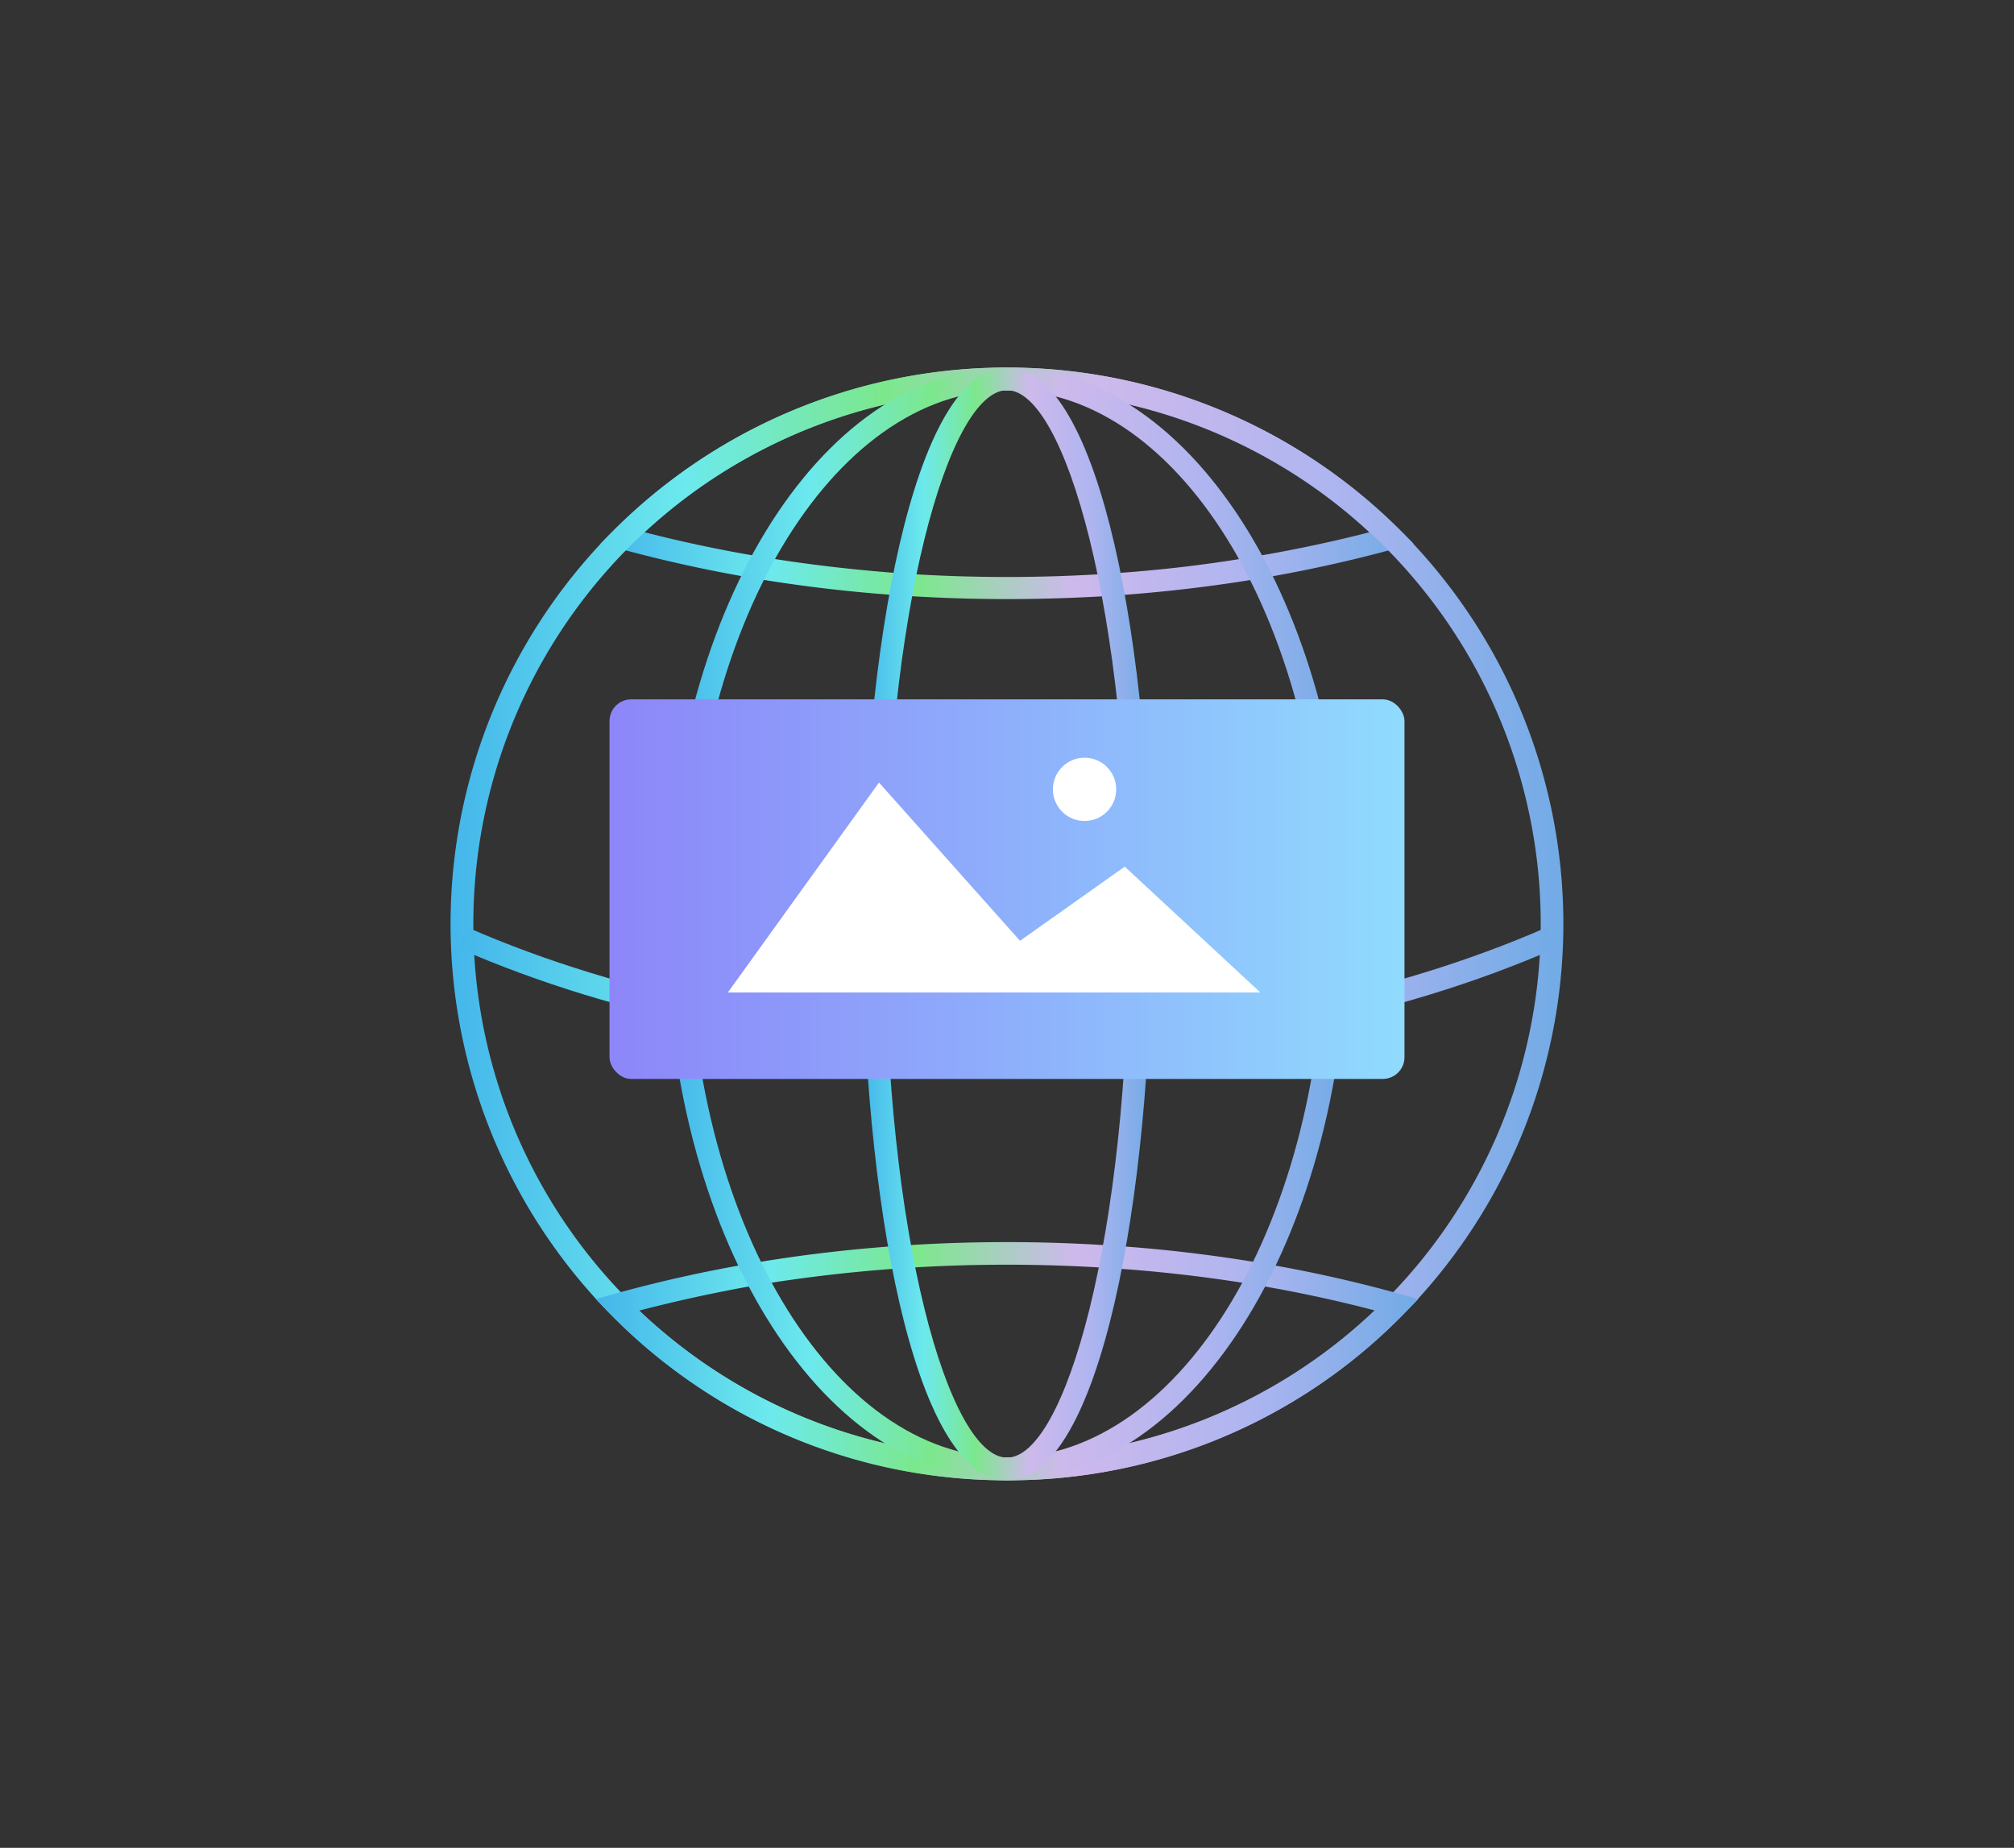 <svg id="Layer_1" data-name="Layer 1" xmlns="http://www.w3.org/2000/svg" xmlns:xlink="http://www.w3.org/1999/xlink" viewBox="0 0 355.67 326.33"><rect x="0" y="0" width="355.67" height="326.33" fill="#333333" stroke="none"/><defs><style>.cls-1{fill:url(#linear-gradient);}.cls-2{fill:url(#linear-gradient-2);}.cls-3{fill:url(#linear-gradient-3);}.cls-4{fill:url(#linear-gradient-4);}.cls-5{fill:url(#linear-gradient-5);}.cls-6{fill:url(#linear-gradient-6);}.cls-7{fill:url(#linear-gradient-7);}.cls-8{fill:#fff;}</style><linearGradient id="linear-gradient" x1="106.05" y1="85.35" x2="249.63" y2="85.35" gradientUnits="userSpaceOnUse"><stop offset="0" stop-color="#44b6eb"/><stop offset="0.21" stop-color="#6ce9ed"/><stop offset="0.39" stop-color="#7ce88c"/><stop offset="0.58" stop-color="#ceb9ec"/><stop offset="0.79" stop-color="#afb5f0"/><stop offset="1" stop-color="#71abe6"/></linearGradient><linearGradient id="linear-gradient-2" x1="79.58" y1="163.16" x2="276.09" y2="163.16" xlink:href="#linear-gradient"/><linearGradient id="linear-gradient-3" x1="80.9" y1="175.05" x2="274.65" y2="175.05" xlink:href="#linear-gradient"/><linearGradient id="linear-gradient-4" x1="105.21" y1="240.39" x2="250.46" y2="240.39" xlink:href="#linear-gradient"/><linearGradient id="linear-gradient-5" x1="117.65" y1="163.16" x2="238.02" y2="163.16" xlink:href="#linear-gradient"/><linearGradient id="linear-gradient-6" x1="152.31" y1="163.16" x2="203.36" y2="163.16" xlink:href="#linear-gradient"/><linearGradient id="linear-gradient-7" x1="107.64" y1="157.03" x2="248.03" y2="157.03" gradientUnits="userSpaceOnUse"><stop offset="0" stop-color="#8d86f9"/><stop offset="0.48" stop-color="#8eadfb"/><stop offset="1" stop-color="#90dbfe"/></linearGradient></defs><path class="cls-1" d="M177.84,105.8c-6.21,0-12.44-.21-18.53-.62-8.72-.58-17.41-1.59-25.82-3a246,246,0,0,1-24.12-5.29L106.05,96l2.44-2.43a98.28,98.28,0,0,1,138.7,0L249.63,96l-3.33.92a245.18,245.18,0,0,1-24.11,5.29c-8.41,1.4-17.1,2.41-25.82,3C190.29,105.59,184.05,105.8,177.84,105.8ZM113.85,94c6.56,1.69,13.37,3.13,20.29,4.29,8.29,1.39,16.85,2.38,25.44,3a274.73,274.73,0,0,0,36.52,0c8.59-.57,17.15-1.56,25.43-3,6.92-1.16,13.73-2.6,20.3-4.29a94.28,94.28,0,0,0-128,0Z"/><path class="cls-2" d="M177.84,261.42a98.26,98.26,0,1,1,70.26-29.58A97.48,97.48,0,0,1,177.84,261.42Zm0-192.51a94.25,94.25,0,1,0,66.52,27.48A93.65,93.65,0,0,0,177.84,68.91Z"/><path class="cls-3" d="M177.84,186.33c-35.17,0-68.69-6.53-96.94-18.9l1.61-3.66c27.75,12.14,60.71,18.56,95.33,18.56s67.48-6.4,95.21-18.51l1.6,3.67C246.42,179.82,213,186.33,177.84,186.33Z"/><path class="cls-4" d="M177.84,261.42a97.47,97.47,0,0,1-70.27-29.58l-2.36-2.42,3.25-.91a242.41,242.41,0,0,1,24.47-5.44c8.49-1.44,17.29-2.48,26.15-3.08a278.44,278.44,0,0,1,37.44,0h.07a263.16,263.16,0,0,1,26.15,3.08,242.41,242.41,0,0,1,24.47,5.44l3.25.91-2.36,2.42A97.43,97.43,0,0,1,177.84,261.42Zm-65-30a94.24,94.24,0,0,0,129.91,0c-6.67-1.75-13.62-3.25-20.72-4.45-8.33-1.41-17-2.43-25.68-3h-.07a276.28,276.28,0,0,0-37,0c-8.74.6-17.4,1.61-25.76,3C126.5,228.21,119.55,229.71,112.88,231.46Z"/><path class="cls-5" d="M177.84,261.42c-33.19,0-60.19-44.08-60.19-98.26s27-98.25,60.19-98.25S238,109,238,163.16,211,261.42,177.84,261.42Zm0-192.51c-31,0-56.19,42.28-56.19,94.25s25.21,94.26,56.19,94.26S234,215.14,234,163.16,208.82,68.91,177.84,68.91Z"/><path class="cls-6" d="M177.84,261.42c-16.58,0-25.53-50.62-25.53-98.26s8.95-98.25,25.53-98.25,25.52,50.62,25.52,98.25S194.41,261.42,177.84,261.42Zm0-192.51c-10.18,0-21.53,38.71-21.53,94.25s11.35,94.26,21.53,94.26,21.52-38.71,21.52-94.26S188,68.91,177.84,68.91Z"/><rect class="cls-7" x="107.64" y="123.51" width="140.39" height="67.03" rx="3.83"/><polygon class="cls-8" points="155.23 138.2 180.13 166.15 198.63 153.05 222.57 175.27 128.54 175.27 155.23 138.2"/><circle class="cls-8" cx="191.53" cy="139.4" r="5.59"/></svg>